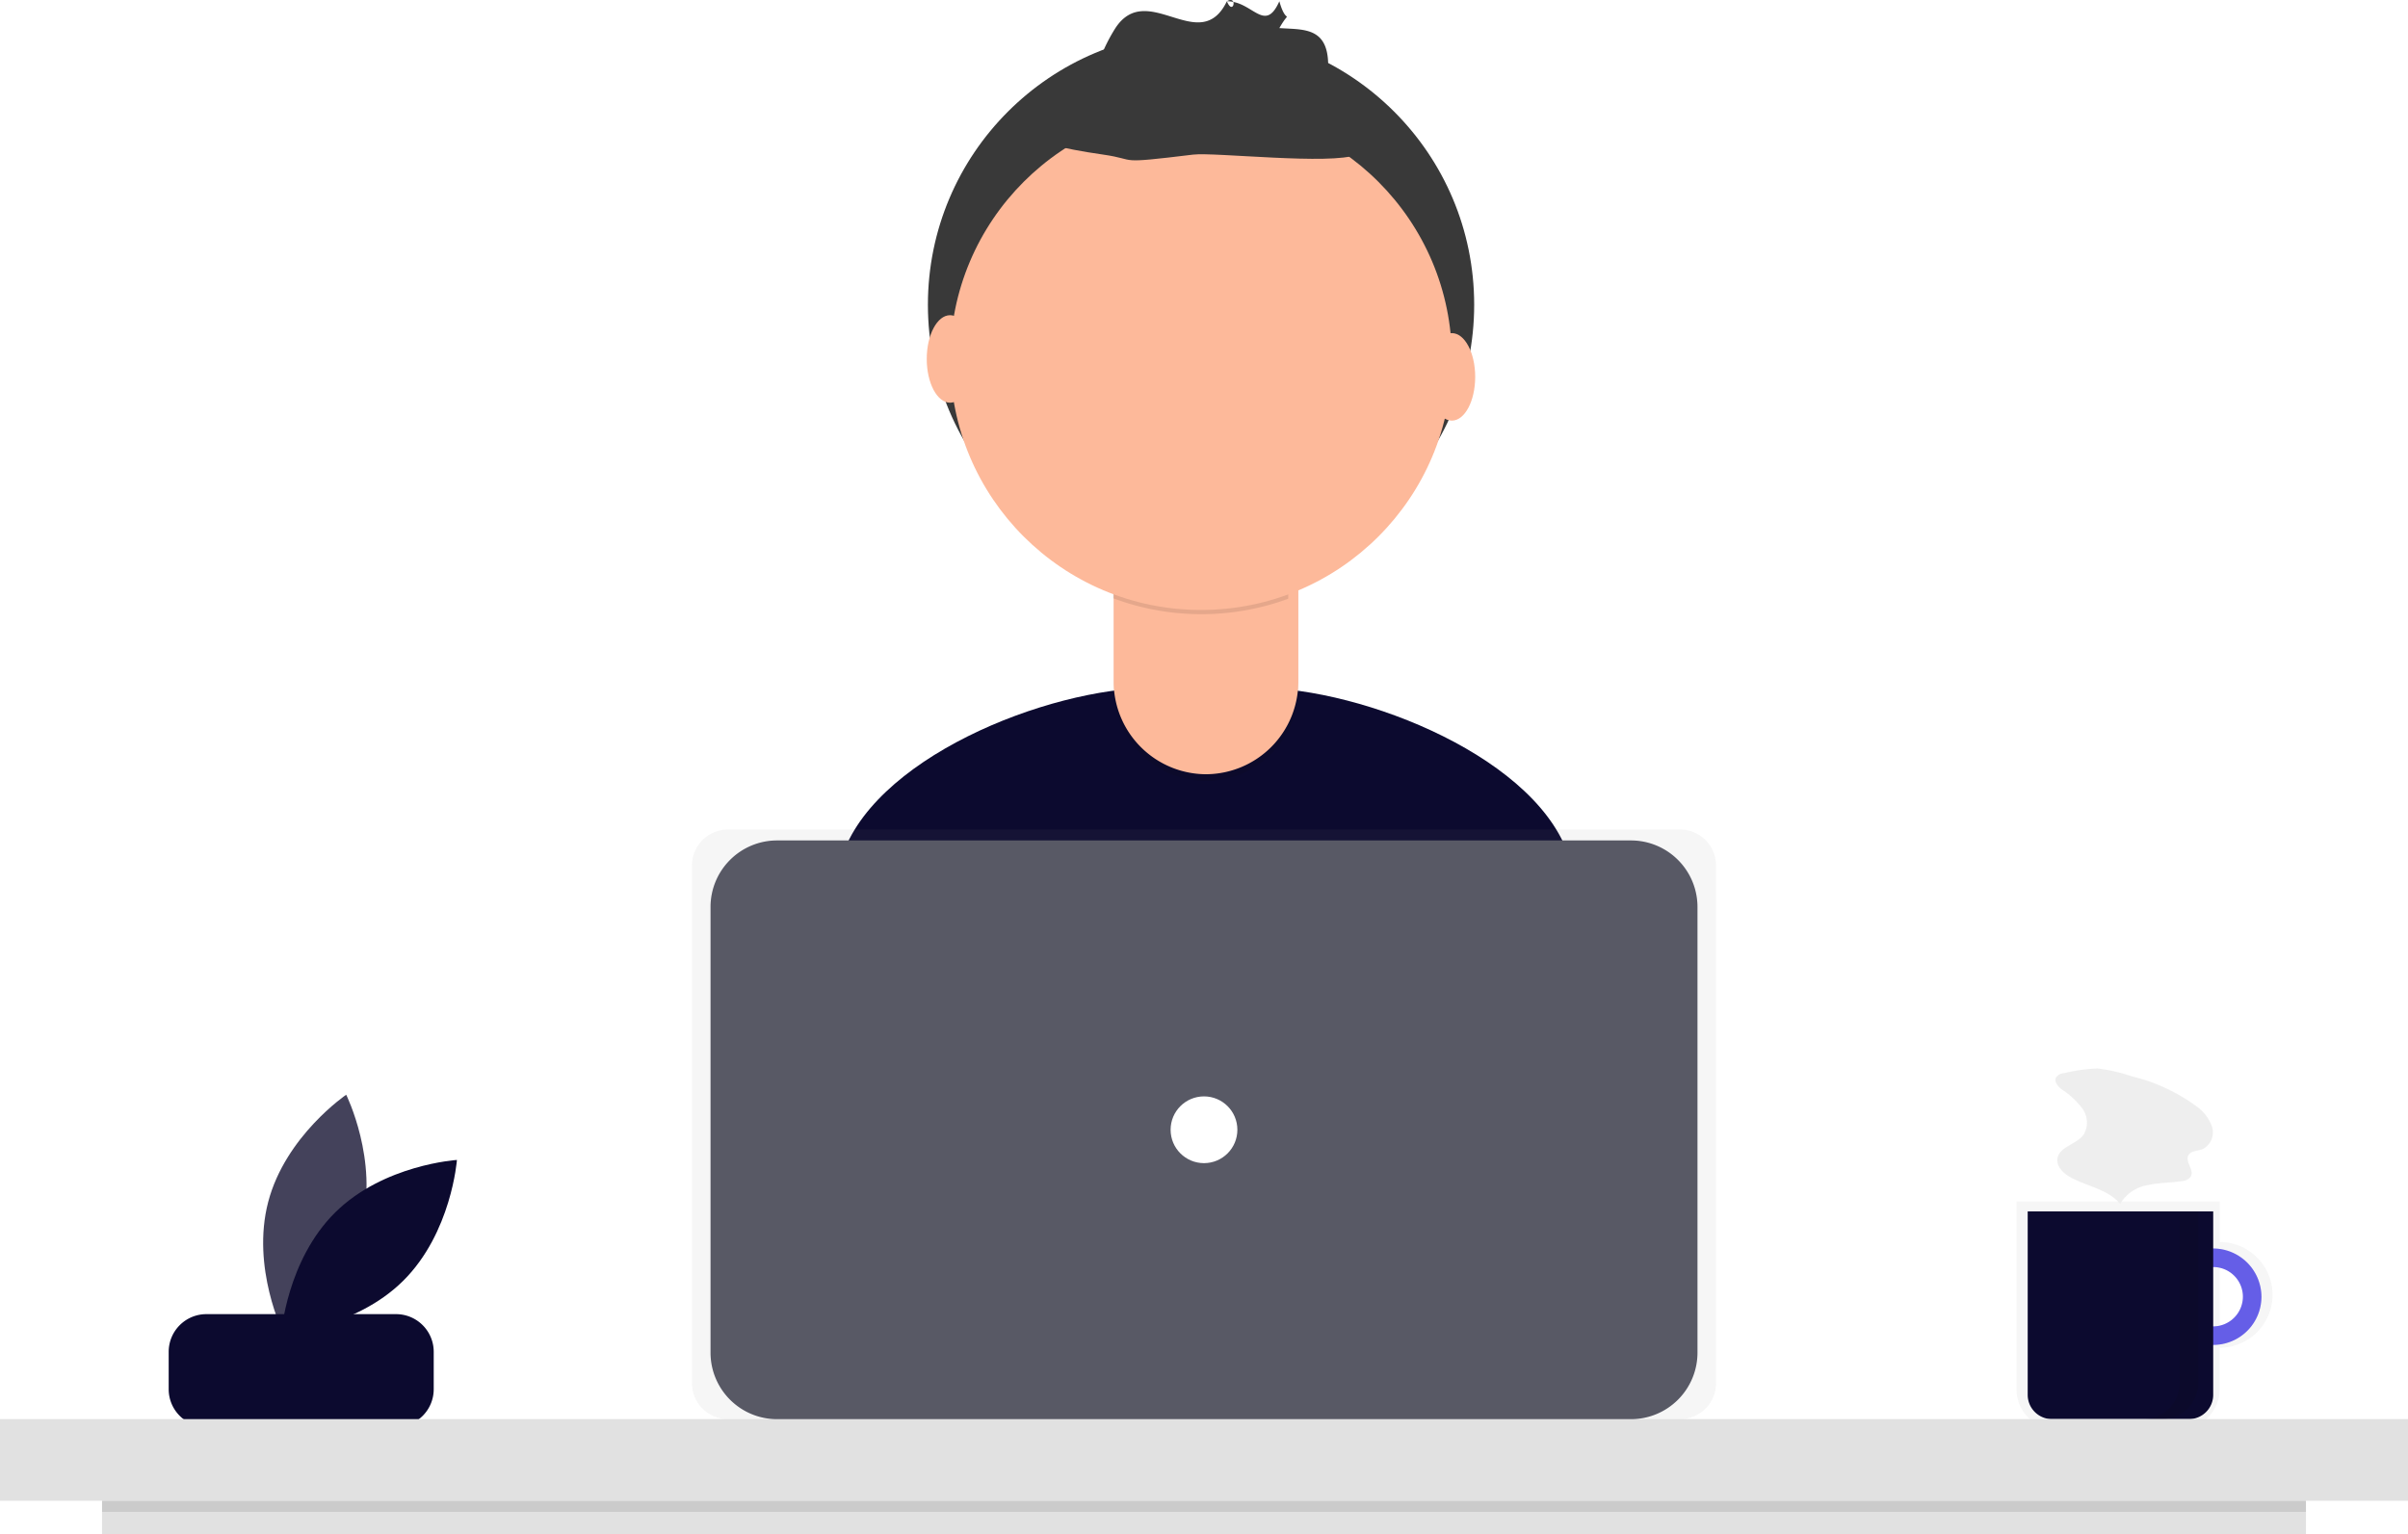 <svg xmlns="http://www.w3.org/2000/svg" xmlns:xlink="http://www.w3.org/1999/xlink" width="161.707" height="103.046" viewBox="0 0 161.707 103.046"><defs><style>.a{opacity:0.971;}.b{fill:#3f3d56;}.c,.d{fill:#050329;}.d,.k,.l{fill-rule:evenodd;}.e{opacity:0.7;}.f{fill:url(#a);}.g{fill:#6c63ff;}.h{fill:rgba(0,0,0,0.1);}.i{fill:#e0e0e0;}.j{fill:#fdb797;}.k{fill:url(#b);}.l{fill:#535461;}.m{fill:#fff;}.n{fill:#eee;}.o{fill:#333;}.p{opacity:0.1;}</style><linearGradient id="a" x1="-8.986" y1="-7.045" x2="-8.977" y2="-7.045" gradientUnits="objectBoundingBox"><stop offset="0" stop-color="gray" stop-opacity="0.251"/><stop offset="0.54" stop-color="gray" stop-opacity="0.122"/><stop offset="1" stop-color="gray" stop-opacity="0.102"/></linearGradient><linearGradient id="b" x1="-0.676" y1="-1.588" x2="-0.673" y2="-1.588" xlink:href="#a"/></defs><g class="a"><g transform="translate(17.672 73.534)"><path class="b" d="M227.048,612.549c-1.163,4.427-5.237,7.194-5.237,7.194s-2.189-4.412-1.026-8.839,5.237-7.194,5.237-7.194S228.211,608.121,227.048,612.549Z" transform="translate(-220.445 -603.71)"/></g><g transform="translate(18.892 77.915)"><path class="c" d="M231.39,633.546c-3.257,3.217-3.621,8.128-3.621,8.128s4.915-.3,8.172-3.522,3.621-8.128,3.621-8.128S234.646,630.329,231.39,633.546Z" transform="translate(-227.769 -630.024)"/></g><path class="d" d="M85.851,575.771a2.531,2.531,0,0,0-2.53-2.53H70.583a2.531,2.531,0,0,0-2.53,2.53v2.514a2.531,2.531,0,0,0,2.53,2.53H83.321a2.531,2.531,0,0,0,2.53-2.53Z" transform="translate(-56.725 -484.97)"/><g class="e" transform="translate(135.42 80.705)"><path class="f" d="M941.449,649.514v-2.729H927.8v12.621a2.673,2.673,0,0,0,2.661,2.661h8.323a2.673,2.673,0,0,0,2.66-2.661v-2.8a3.548,3.548,0,0,0,0-7.1Zm0,5.731v-4.366a2.183,2.183,0,1,1,0,4.366Z" transform="translate(-927.805 -646.785)"/></g><g transform="translate(145.387 83.861)"><path class="g" d="M990.918,665.744a3.239,3.239,0,1,0,3.239,3.239h0A3.255,3.255,0,0,0,990.918,665.744Zm0,5.233h0a1.993,1.993,0,1,1,1.993-1.993A2,2,0,0,1,990.918,670.977Z" transform="translate(-987.678 -665.744)"/></g><g transform="translate(145.387 83.861)"><path class="h" d="M990.918,665.744a3.239,3.239,0,1,0,3.239,3.239h0A3.255,3.255,0,0,0,990.918,665.744Zm0,5.233h0a1.993,1.993,0,1,1,1.993-1.993A2,2,0,0,1,990.918,670.977Z" transform="translate(-987.678 -665.744)"/></g><path class="c" d="M818.016,531.776h12.458v12.33a1.631,1.631,0,0,1-1.623,1.623h-9.212a1.631,1.631,0,0,1-1.623-1.623Z" transform="translate(-681.848 -450.407)"/><rect class="i" width="161.707" height="5.482" transform="translate(0 95.322)"/><g transform="translate(52.704 46.194)"><path class="c" d="M459.646,472.967c8.139,0,21.443-2.426,27.765-6.594-.685-3.743-2.261-9.8-3.754-15.219-1.9-6.9-13.9-11.688-21.064-11.688h-6.9c-7.182,0-19.2,4.813-21.08,11.745-1.431,5.283-2.958,11.085-3.718,14.491C437.411,470.279,451.08,472.967,459.646,472.967Z" transform="translate(-430.896 -439.465)"/></g><path class="h" d="M449.291,261.311h12.4v9.918a6.228,6.228,0,0,1-6.2,6.2h0a6.229,6.229,0,0,1-6.2-6.2v-9.918Z" transform="translate(-374.501 -224.964)"/><path class="j" d="M451.069,258.553h8.841a1.787,1.787,0,0,1,1.778,1.778v8.14a6.228,6.228,0,0,1-6.2,6.2h0a6.229,6.229,0,0,1-6.2-6.2v-8.14A1.787,1.787,0,0,1,451.069,258.553Z" transform="translate(-374.501 -222.665)"/><g class="e" transform="translate(46.469 55.722)"><path class="k" d="M347.927,380.118a2.415,2.415,0,0,0-2.414-2.414H281.572a2.415,2.415,0,0,0-2.414,2.414V414.89a2.415,2.415,0,0,0,2.414,2.414h63.942a2.415,2.415,0,0,0,2.414-2.414Z" transform="translate(-279.158 -377.704)"/></g><path class="l" d="M352.92,386.56a4.469,4.469,0,0,0-4.467-4.467H291.109a4.469,4.469,0,0,0-4.467,4.467V416.5a4.469,4.469,0,0,0,4.467,4.467h57.344a4.469,4.469,0,0,0,4.467-4.467Z" transform="translate(-238.927 -325.64)"/><circle class="m" cx="2.242" cy="2.242" r="2.242" transform="translate(78.611 73.645)"/><rect class="i" width="148.003" height="2.242" transform="translate(6.852 100.804)"/><rect class="h" width="148.003" height="0.747" transform="translate(6.852 100.804)"/><g transform="translate(143.954 81.369)"><path class="h" d="M981.5,650.776V662.3a2.441,2.441,0,0,1-2.429,2.429h1.246a2.441,2.441,0,0,0,2.43-2.429V650.776Z" transform="translate(-979.071 -650.776)"/></g><g transform="translate(138.029 71.762)"><path class="n" d="M944.075,593.383a.728.728,0,0,0-.55.279c-.163.3.133.63.4.834a5.365,5.365,0,0,1,1.365,1.27,1.593,1.593,0,0,1,.075,1.76c-.484.657-1.64.8-1.752,1.607-.072.519.377.962.831,1.222,1.122.643,2.569.814,3.382,1.82a2.622,2.622,0,0,1,1.838-1.262c.75-.171,1.529-.158,2.289-.274a.792.792,0,0,0,.632-.335c.212-.431-.393-.949-.184-1.381.159-.33.627-.3.968-.436a1.261,1.261,0,0,0,.628-1.5,2.84,2.84,0,0,0-1.072-1.391,12,12,0,0,0-4.316-1.995,11.049,11.049,0,0,0-2.294-.531A11.464,11.464,0,0,0,944.075,593.383Z" transform="translate(-943.478 -593.064)"/></g><g transform="translate(62.235)"><circle class="o" cx="18.342" cy="18.342" r="18.342" transform="translate(0.078 2.128)"/><path class="p" d="M544.34,606.524a16.914,16.914,0,0,0,11.753.032V605.11H544.34Z" transform="translate(-531.819 -566.338)"/><circle class="j" cx="16.846" cy="16.846" r="16.846" transform="translate(1.574 7.28)"/><path class="o" d="M489.478,299.918s-.616.929,5.432,1.793c2.434.349.666.654,6.038,0,1.429-.173,9.281.716,10.994,0v-3.065l-8.266-2.966Z" transform="translate(-483.058 -291.326)"/><path class="o" d="M486.317,235.961a11.486,11.486,0,0,1,1.566-3.923c2.151-3.276,5.676,1.934,7.485-1.8.433,1.037.748-.445,0,0,1.733-.018,2.544,2.2,3.524,0,.494,1.772.828.354,0,1.8,1.535.111,3.176-.088,3.273,2.276a5.682,5.682,0,0,1-1.414,3.969c-.837.9-1.984-4.308-2.984-3.969-2.289.779-4.029,5.038-6.1,1.647C491.195,235.2,485.906,237.933,486.317,235.961Z" transform="translate(-475.213 -230.152)"/><ellipse class="j" cx="1.567" cy="2.939" rx="1.567" ry="2.939" transform="translate(0 21.172)"/><ellipse class="j" cx="1.567" cy="2.939" rx="1.567" ry="2.939" transform="translate(33.696 22.376)"/></g></g></svg>